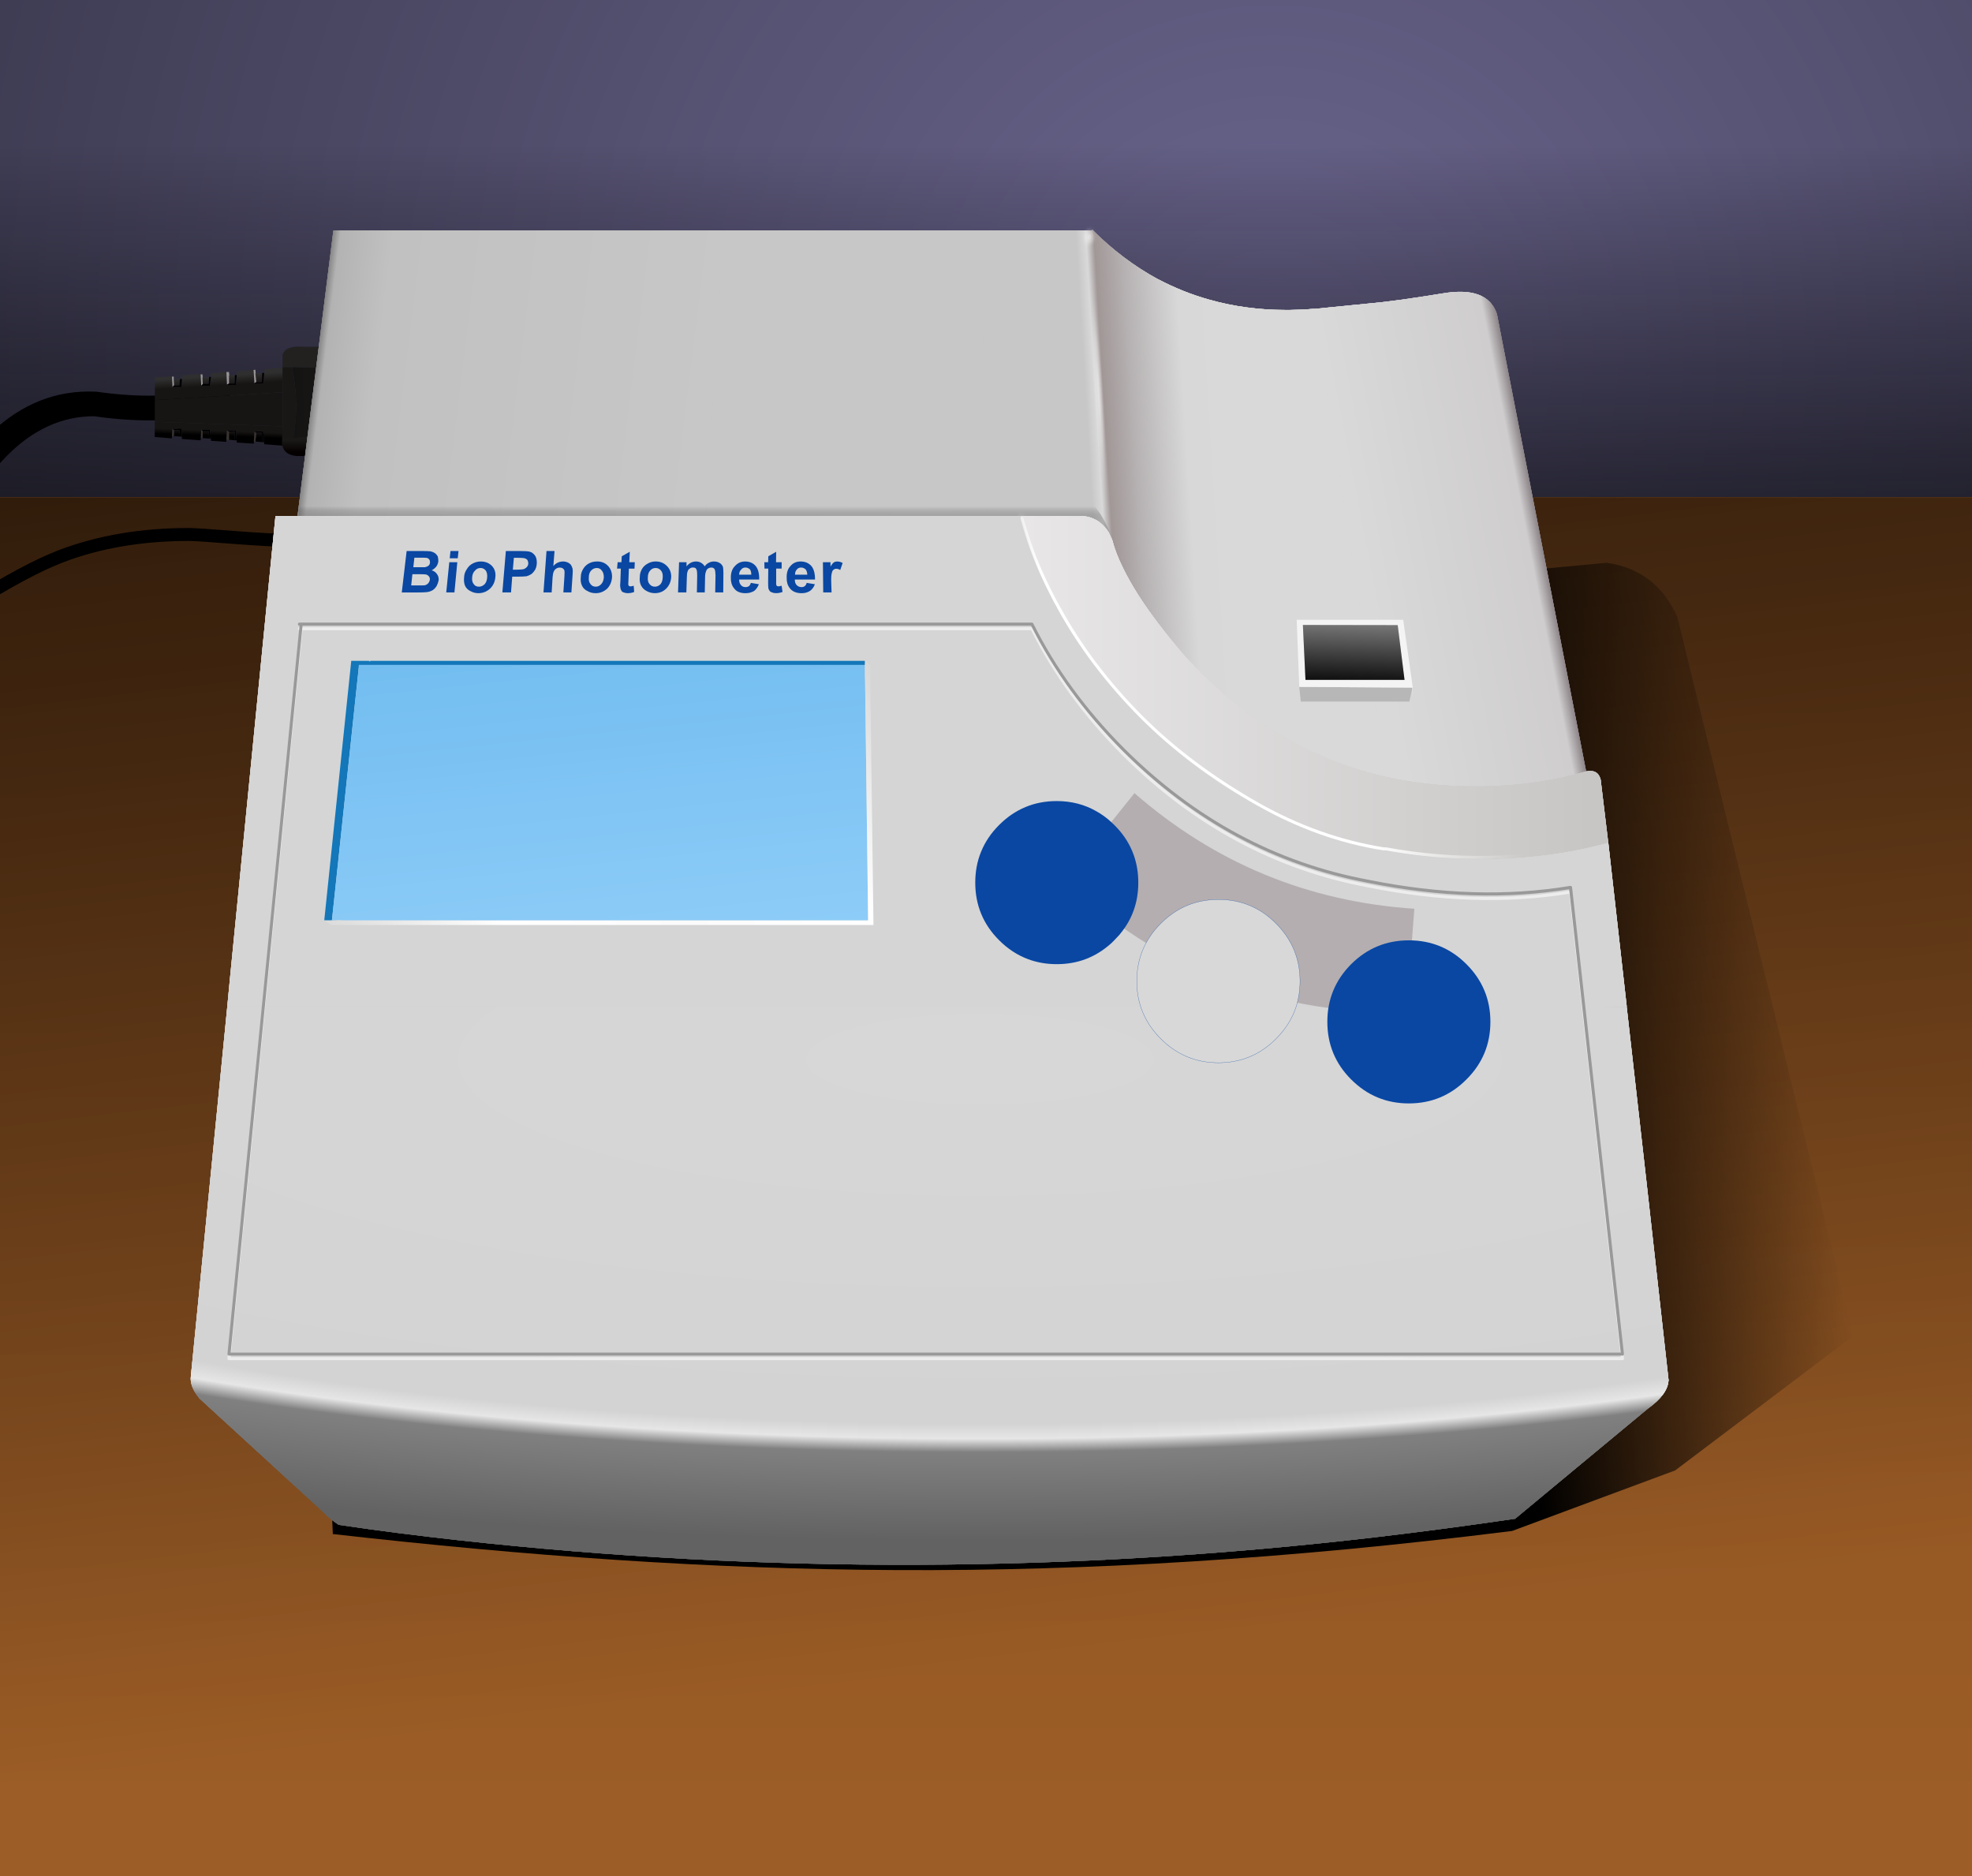 <?xml version="1.0" encoding="utf-8"?>
<!-- Generator: Adobe Illustrator 15.0.0, SVG Export Plug-In . SVG Version: 6.00 Build 0)  -->
<!DOCTYPE svg PUBLIC "-//W3C//DTD SVG 1.1//EN" "http://www.w3.org/Graphics/SVG/1.1/DTD/svg11.dtd">
<svg version="1.1" id="Layer_1" xmlns="http://www.w3.org/2000/svg" xmlns:xlink="http://www.w3.org/1999/xlink" x="0px" y="0px"
	 width="898.45px" height="854.75px" viewBox="0 0 898.45 854.75" enable-background="new 0 0 898.45 854.75" xml:space="preserve">
<rect x="0" y="0" width="898.45" height="854.75" fill="#333333" stroke="none"/>
<g id="Layer_2">
	<g>
		<g>
			
				<radialGradient id="SVGID_1_" cx="17.954" cy="1225.679" r="433.101" gradientTransform="matrix(1.382 0 0 -1.382 555.098 1856.386)" gradientUnits="userSpaceOnUse">
				<stop  offset="0" style="stop-color:#6A658E"/>
				<stop  offset="1" style="stop-color:#3F3D54"/>
			</radialGradient>
			<rect x="-18.63" y="-91.74" fill="url(#SVGID_1_)" width="944.269" height="552.03"/>
		</g>
		<g>
			
				<linearGradient id="SVGID_2_" gradientUnits="userSpaceOnUse" x1="-73.522" y1="1123.654" x2="-73.471" y2="1295.753" gradientTransform="matrix(1.382 0 0 -1.382 555.098 1856.386)">
				<stop  offset="0" style="stop-color:#121218"/>
				<stop  offset="1" style="stop-color:#000000;stop-opacity:0"/>
			</linearGradient>
			<rect x="-18.63" y="-91.74" fill="url(#SVGID_2_)" width="944.269" height="552.03"/>
		</g>
		<g>
			
				<linearGradient id="SVGID_3_" gradientUnits="userSpaceOnUse" x1="-73.504" y1="1117.047" x2="-73.504" y2="747.163" gradientTransform="matrix(1.382 0 0 -1.382 555.098 1856.386)">
				<stop  offset="0" style="stop-color:#874E1F"/>
				<stop  offset="1" style="stop-color:#9C5D26"/>
			</linearGradient>
			<path fill="url(#SVGID_3_)" d="M652.981,226.47c9.119,0,18.27,0,27.439,0c0.83,0,1.66,0,2.49,0c2.529,0,5.039,0,7.529,0
				c0.83,0,1.658,0,2.488,0c11.66,0,23.32,0,34.973,0c0.83,0,1.656,0,2.486,0c37.461,0,74.92,0,112.381,0c0.83,0,1.66,0,2.49,0
				c7.51,0,15.021,0,22.529,0c0.83,0,1.66,0,2.49,0c4.15,0,8.291,0,12.439,0c0.881,0,1.73,0,2.561,0c13.461,0,26.91,0,40.359,0
				v642.51c-17.6,0-35.229,0-52.869,0c-0.83,0-1.66,0-2.49,0c-5.85-0.062-11.68-0.062-17.49,0c-0.83,0-1.66,0-2.49,0
				c-99.107,0-198.199,0-297.27,0c-0.83,0-1.66,0-2.49,0c-17.51,0-35,0-52.459,0c-0.83,0-1.66,0-2.49,0c-6.68,0-13.34,0-19.979,0
				c-0.83,0-1.682,0-2.563,0c-1.66,0-3.316,0-4.979,0c-0.83,0-1.66,0-2.49,0c-2.49,0-4.98,0-7.461,0c-0.83,0-1.66,0-2.49,0
				c-44.138,0-88.278,0-132.428,0c-0.83,0-1.66,0-2.49,0c-2.49,0-4.98,0-7.46,0c-0.88,0-1.73,0-2.56,0c-14.98,0-29.95,0-44.93,0
				c-0.83,0-1.66,0-2.49,0c-93.95,0-187.93,0-281.92,0V226.47c29.86,0,59.72,0,89.57,0c0.83,0,1.66,0,2.49,0
				c168.23,0,336.41,0,504.548,0c8.34,0,16.68,0,25.021,0c9.17,0,18.318,0,27.439,0c0.83,0,1.66,0,2.49,0c5.85,0,11.68,0,17.49,0
				C651.29,226.47,652.151,226.47,652.981,226.47z"/>
		</g>
		<g>
			
				<linearGradient id="SVGID_4_" gradientUnits="userSpaceOnUse" x1="-134.839" y1="1449.314" x2="-57.372" y2="795.471" gradientTransform="matrix(1.382 0 0 -1.382 555.098 1856.386)">
				<stop  offset="0" style="stop-color:#010101"/>
				<stop  offset="1" style="stop-color:#000000;stop-opacity:0"/>
			</linearGradient>
			<rect x="-18.63" y="226.55" fill="url(#SVGID_4_)" width="942.259" height="667.32"/>
		</g>
	</g>
</g>
<g id="Layer_3">
	<g>
		
			<linearGradient id="SVGID_5_" gradientUnits="userSpaceOnUse" x1="109.276" y1="1019.619" x2="219.648" y2="1019.619" gradientTransform="matrix(1.378 -0.109 -0.198 -1.371 719.579 1866.267)">
			<stop  offset="0" style="stop-color:#000000"/>
			<stop  offset="1" style="stop-color:#000000;stop-opacity:0"/>
		</linearGradient>
		<path fill="url(#SVGID_5_)" d="M642.059,264.74l90.061-8.36c15.07,2.21,25.76,10.44,32.07,24.67l80.24,327.48l-81.211,61.31
			l-74.279,27.58c-205.561,25.83-361.73,21.25-537.43,1.391l0.13,0.181l-18.81-445.52l498.44,18.73L642.059,264.74z"/>
		<path fill="none" stroke="#000000" stroke-width="5.9" stroke-linecap="round" stroke-linejoin="round" stroke-miterlimit="3" d="
			M132.18,246.17c-5.21,0-13.62-0.44-25.23-1.31c-11.61-0.92-18.55-1.38-20.8-1.38c-21.61,0-41.1,3.32-58.47,9.95
			c-10.46,4.01-24.1,11.31-40.92,21.91c-7.1,4.42-13.57,8.27-19.42,11.54"/>
	</g>
</g>
<g id="Layer_4">
	<g>
		<g>
			<path d="M97.28,177.09c1.7-0.37,3.34-0.16,4.91,0.62c1.57,0.78,2.58,1.91,3.04,3.39c0.46,1.47,0.25,2.88-0.62,4.22
				c-0.92,1.38-2.26,2.28-4.01,2.7c-17.88,4.05-37.14,4.58-57.78,1.59c-29.17,0.05-52.92,24.08-71.26,72.09
				c-0.55,1.48-1.64,2.56-3.25,3.25c-1.61,0.69-3.29,0.81-5.05,0.35c-1.71-0.51-2.97-1.45-3.8-2.83c-0.78-1.38-0.9-2.81-0.35-4.28
				c20.92-54.83,49.07-81.42,84.46-79.76c0.28,0,0.58,0.02,0.9,0.07C63.32,181.23,80.92,180.77,97.28,177.09z"/>
		</g>
		<g>
			<path fill="none" d="M98.94,182.55c-17.19,3.87-35.71,4.35-55.57,1.45c-24.88-0.69-46.03,14.12-63.45,44.44"/>
		</g>
	</g>
	<g>
		
			<linearGradient id="SVGID_6_" gradientUnits="userSpaceOnUse" x1="-248.576" y1="354.815" x2="-220.474" y2="354.815" gradientTransform="matrix(0.118 1.377 1.38 -0.088 -360.887 544.85)">
			<stop  offset="0" style="stop-color:#2F2F2F"/>
			<stop  offset="0.11" style="stop-color:#171513"/>
			<stop  offset="0.322" style="stop-color:#171513"/>
		</linearGradient>
		<path fill="url(#SVGID_6_)" d="M78.34,171.56l0.28,4.77h4.01l0.28-3.66c0-0.32,0-0.6,0-0.83c0.09-0.09,0.14-0.18,0.14-0.28
			c0-0.05,0-0.11,0-0.21V171l8.36-0.62v0.14l0.28,5.18h3.94l0.48-4.01c0-0.32,0-0.6,0-0.83c0-0.09,0-0.18,0-0.28v-0.55l7.05-0.55
			l0.28,5.74v0.14h4.01l0.42-4.49c0-0.32,0-0.6,0-0.83c0-0.09,0-0.18,0-0.28c0-0.18,0.05-0.35,0.14-0.48v-0.14l7.53-0.62l0.42,6.08
			v0.14h3.94l0.48-4.84c0-0.32,0-0.62,0-0.9c0-0.05,0-0.12,0-0.21c0-0.18,0.05-0.3,0.14-0.35v-0.28l8.23-0.62v11.13l-58.2,3.59
			v-8.71v-1.59l6.98-0.48l0.83-0.14v0.22H78.34z M82.01,172.66l-0.28,2.97h-2.42l-0.14-2.7L82.01,172.66z M92.37,171.97l2.97-0.28
			l-0.28,3.18h-2.7l-0.14-2.9H92.37z M104.33,174.74v-3.66h0.14l2.56-0.21l-0.14,3.87H104.33z M116.49,170.11l2.97-0.21l-0.14,4.22
			h-2.56l-0.41-4.01H116.49z"/>
		<path fill="#989494" d="M116.77,174.12h-0.14l-0.69,0.48l-0.42-6.08l0.83-0.07l0.14,1.66h-0.14L116.77,174.12z M104.47,171.07
			h-0.14v3.66l-0.9,0.48l-0.28-5.74h1.17L104.47,171.07z M92.37,174.88v0.14l-0.69,0.69l-0.28-5.18h0.83l0.14,1.45h-0.14
			L92.37,174.88z M79.31,175.64h-0.14l-0.55,0.69l-0.28-4.77h0.83v1.38L79.31,175.64z"/>
		<path d="M115.94,174.6l0.69-0.48h0.14h2.56l0.14-4.22h0.9l-0.48,4.84h-3.94v-0.14H115.94z M107.03,170.87h0.83l-0.42,4.49h-4.01
			v-0.14l0.9-0.48h2.56L107.03,170.87z M95.34,171.7h0.76l-0.48,4.01h-3.94l0.69-0.69v-0.14h2.7L95.34,171.7z M82.01,172.66h0.9
			l-0.28,3.66h-4.01l0.55-0.69h0.14h2.42L82.01,172.66z M82.9,199l-0.9-0.14l-0.28-2.9H79.3h-0.14l-0.55-0.62l4.01-0.14L82.9,199z
			 M96.1,199.83h-0.76l-0.28-3.32h-2.7l-0.69-0.83h3.94L96.1,199.83z M107.85,200.59h-0.83l-0.14-4.08l-2.56,0.14l-0.9-0.48v-0.14
			h4.01L107.85,200.59z M119.47,201.42l-0.14-4.29h-2.7l-0.69-0.48v-0.14h3.94l0.48,4.91H119.47L119.47,201.42z"/>
		<polygon fill="#171513" points="128.73,178.68 128.73,194.23 70.53,192.16 70.53,186.07 70.53,182.27 		"/>
		
			<linearGradient id="SVGID_7_" gradientUnits="userSpaceOnUse" x1="-182.395" y1="302.249" x2="-176.088" y2="302.249" gradientTransform="matrix(-0.066 1.381 1.381 0.051 -329.742 428.974)">
			<stop  offset="0.427" style="stop-color:#171513"/>
			<stop  offset="0.694" style="stop-color:#000000"/>
			<stop  offset="1" style="stop-color:#000000"/>
		</linearGradient>
		<path fill="url(#SVGID_7_)" d="M128.73,194.23l-0.14,5.25V203l-8.23-0.62v-0.14c0-0.23,0-0.51,0-0.83l-0.48-4.91h-3.94v0.14
			l-0.28,4.42v1.04l-7.81-0.48v-1.04l-0.42-4.56h-4.01v0.14l-0.28,4.15v0.97l-7.05-0.48v-0.97l-0.48-4.15h-3.94l-0.14,3.8
			l-0.14,1.11l-8.5-0.62V199l-0.28-3.8l-4.01,0.14l-0.28,3.25v1.11l-7.81-0.62v-0.97v-5.94L128.73,194.23z M95.34,199.83l-3.11-0.28
			l0.14-3.04h2.7L95.34,199.83z M82.01,198.86l-2.83-0.14l0.14-2.76h2.42L82.01,198.86z M104.33,196.65l2.56-0.14l0.14,4.08
			l-2.7-0.28V196.65z M119.47,201.42l-3.11-0.28l0.41-3.87l-0.14-0.14h2.7L119.47,201.42z"/>
		<path fill="#38322E" d="M79.17,198.72l-0.83-0.14l0.28-3.25l0.55,0.62h0.14L79.17,198.72z M92.23,199.55l-0.69-0.07l0.14-3.8
			l0.69,0.83L92.23,199.55z M103.43,196.16l0.9,0.48v3.66h-1.17L103.43,196.16z M116.36,201.14l-0.69-0.07l0.28-4.42l0.69,0.48
			l0.14,0.14L116.36,201.14z"/>
		<path fill="#181715" d="M133.08,167.2c1.24,6.4,1.87,12.69,1.87,18.87c-0.09,4.56-0.53,9.03-1.31,13.41h-5.05l0.14-5.25v-15.55
			v-11.13v-0.35H133.08L133.08,167.2z"/>
		<path fill="#222120" d="M128.73,167.2v-5.46c0.46-2.21,2.49-3.48,6.08-3.8l41.4,0.14v10.37l-26.54-0.76l-16.59-0.48L128.73,167.2
			L128.73,167.2z"/>
		
			<linearGradient id="SVGID_8_" gradientUnits="userSpaceOnUse" x1="613.576" y1="430.021" x2="654.257" y2="430.021" gradientTransform="matrix(-1.382 0.032 0.032 1.382 1017.082 -431.466)">
			<stop  offset="0" style="stop-color:#222222"/>
			<stop  offset="1" style="stop-color:#121110"/>
		</linearGradient>
		<path fill="url(#SVGID_8_)" d="M176.21,168.45v29.79l-42.58,1.24c0.78-4.38,1.22-8.85,1.31-13.41c0-6.17-0.62-12.46-1.87-18.87
			l16.59,0.48L176.21,168.45z"/>
		
			<linearGradient id="SVGID_9_" gradientUnits="userSpaceOnUse" x1="545.099" y1="1293.605" x2="548.924" y2="1293.605" gradientTransform="matrix(3.613920e-004 -1.382 -1.382 0.001 1940.359 958.034)">
			<stop  offset="0" style="stop-color:#040000"/>
			<stop  offset="1" style="stop-color:#191816"/>
		</linearGradient>
		<path fill="url(#SVGID_9_)" d="M128.59,199.48h5.05l42.58-1.24v9.47h-41.26c-3.5-0.32-5.62-1.89-6.36-4.7v-3.53H128.59z"/>
	</g>
	<g>
		
			<linearGradient id="SVGID_10_" gradientUnits="userSpaceOnUse" x1="35.157" y1="1156.651" x2="107.711" y2="1170.825" gradientTransform="matrix(1.382 0 0 -1.382 555.098 1856.386)">
			<stop  offset="0" style="stop-color:#D9D9D9"/>
			<stop  offset="0.098" style="stop-color:#D9D9D9"/>
			<stop  offset="0.169" style="stop-color:#D9D9D9"/>
			<stop  offset="0.91" style="stop-color:#CFCDCE"/>
			<stop  offset="1" style="stop-color:#675C61"/>
		</linearGradient>
		<path fill="url(#SVGID_10_)" d="M631.62,353.96l-32.969-213.22l25.09-2.49c7.699-0.65,18.82-2.17,33.379-4.56
			c13.68-2.35,21.98,0.76,24.881,9.33l3.521,18.11l19.148,98.15l17.969,92.13c-15.479,4.56-32.316,6.84-50.52,6.84
			C658.02,358.24,644.52,356.81,631.62,353.96z"/>
		
			<linearGradient id="SVGID_11_" gradientUnits="userSpaceOnUse" x1="35.157" y1="1156.651" x2="107.711" y2="1170.825" gradientTransform="matrix(1.382 0 0 -1.382 555.098 1856.386)">
			<stop  offset="0" style="stop-color:#D9D9D9"/>
			<stop  offset="0.098" style="stop-color:#D9D9D9"/>
			<stop  offset="0.169" style="stop-color:#D9D9D9"/>
			<stop  offset="0.91" style="stop-color:#CFCDCE"/>
			<stop  offset="1" style="stop-color:#675C61"/>
		</linearGradient>
		<path fill="url(#SVGID_11_)" d="M631.62,353.96l-32.969-213.22l25.09-2.49c7.699-0.65,18.82-2.17,33.379-4.56
			c13.68-2.35,21.98,0.76,24.881,9.33l3.521,18.11l19.148,98.15l17.969,92.13c-15.479,4.56-32.316,6.84-50.52,6.84
			C658.02,358.24,644.52,356.81,631.62,353.96z"/>
		
			<linearGradient id="SVGID_12_" gradientUnits="userSpaceOnUse" x1="35.157" y1="1156.651" x2="107.711" y2="1170.825" gradientTransform="matrix(1.382 0 0 -1.382 555.098 1856.386)">
			<stop  offset="0" style="stop-color:#D9D9D9"/>
			<stop  offset="0.098" style="stop-color:#D9D9D9"/>
			<stop  offset="0.169" style="stop-color:#D9D9D9"/>
			<stop  offset="0.91" style="stop-color:#CFCDCE"/>
			<stop  offset="1" style="stop-color:#675C61"/>
		</linearGradient>
		<path fill="url(#SVGID_12_)" d="M631.62,353.96l-32.969-213.22l25.09-2.49c7.699-0.65,18.82-2.17,33.379-4.56
			c13.68-2.35,21.98,0.76,24.881,9.33l3.521,18.11l19.148,98.15l17.969,92.13c-15.479,4.56-32.316,6.84-50.52,6.84
			C658.02,358.24,644.52,356.81,631.62,353.96z"/>
		
			<linearGradient id="SVGID_13_" gradientUnits="userSpaceOnUse" x1="35.157" y1="1156.651" x2="107.711" y2="1170.825" gradientTransform="matrix(1.382 0 0 -1.382 555.098 1856.386)">
			<stop  offset="0" style="stop-color:#D9D9D9"/>
			<stop  offset="0.098" style="stop-color:#D9D9D9"/>
			<stop  offset="0.169" style="stop-color:#D9D9D9"/>
			<stop  offset="0.91" style="stop-color:#CFCDCE"/>
			<stop  offset="1" style="stop-color:#675C61"/>
		</linearGradient>
		<path fill="url(#SVGID_13_)" d="M631.62,353.96l-32.969-213.22l25.09-2.49c7.699-0.65,18.82-2.17,33.379-4.56
			c13.68-2.35,21.98,0.76,24.881,9.33l3.521,18.11l19.148,98.15l17.969,92.13c-15.479,4.56-32.316,6.84-50.52,6.84
			C658.02,358.24,644.52,356.81,631.62,353.96z"/>
		
			<linearGradient id="SVGID_14_" gradientUnits="userSpaceOnUse" x1="-87.769" y1="1172.291" x2="6.68" y2="1178.041" gradientTransform="matrix(1.382 0 0 -1.382 555.098 1856.386)">
			<stop  offset="0" style="stop-color:#C7C7C7"/>
			<stop  offset="0.49" style="stop-color:#C7C7C7"/>
			<stop  offset="0.525" style="stop-color:#D9D9D9"/>
			<stop  offset="0.553" style="stop-color:#A19797"/>
			<stop  offset="0.663" style="stop-color:#B8B4B5"/>
			<stop  offset="0.831" style="stop-color:#D8D8D8"/>
			<stop  offset="1" style="stop-color:#D9D9D9"/>
		</linearGradient>
		<path fill="url(#SVGID_14_)" d="M449.84,235.08l-3.11-130.01h50.59l0.41-0.35c9.17,9.17,19.146,16.68,29.93,22.53l0.35,0.14
			c7.279,3.82,14.84,6.84,22.67,9.05c11.15,3.18,22.85,4.77,35.109,4.77c0.32,0,0.621,0,0.9,0c0.277,0,0.58,0,0.898,0
			c3.82-0.05,7.51-0.23,11.063-0.55v0.07l32.969,213.22c-24.469-5.48-46.82-16.13-67.039-31.932
			c-6.131-4.788-12.051-10.038-17.76-15.76c-1.66-1.66-3.25-3.32-4.771-4.98c-0.92-0.97-1.818-1.94-2.699-2.9
			c-12.721-14.84-21.859-27.88-27.439-39.12c-2.4-4.75-4.121-9.19-5.18-13.34c-0.281-0.6-0.531-1.2-0.762-1.8
			c-0.049-0.18-0.119-0.37-0.209-0.55c-0.23-0.41-0.439-0.78-0.621-1.11c-1.52-2.35-3.318-4.15-5.389-5.39
			c-1.891-1.11-3.99-1.77-6.291-2H449.84V235.08L449.84,235.08z"/>
		
			<linearGradient id="SVGID_15_" gradientUnits="userSpaceOnUse" x1="-87.769" y1="1172.291" x2="6.68" y2="1178.041" gradientTransform="matrix(1.382 0 0 -1.382 555.098 1856.386)">
			<stop  offset="0" style="stop-color:#C7C7C7"/>
			<stop  offset="0.49" style="stop-color:#C7C7C7"/>
			<stop  offset="0.525" style="stop-color:#D9D9D9"/>
			<stop  offset="0.553" style="stop-color:#A19797"/>
			<stop  offset="0.663" style="stop-color:#B8B4B5"/>
			<stop  offset="0.831" style="stop-color:#D8D8D8"/>
			<stop  offset="1" style="stop-color:#D9D9D9"/>
		</linearGradient>
		<path fill="url(#SVGID_15_)" d="M449.84,235.08l-3.11-130.01h50.59l0.41-0.35c9.17,9.17,19.146,16.68,29.93,22.53l0.35,0.14
			c7.279,3.82,14.84,6.84,22.67,9.05c11.15,3.18,22.85,4.77,35.109,4.77c0.32,0,0.621,0,0.9,0c0.277,0,0.58,0,0.898,0
			c3.82-0.05,7.51-0.23,11.063-0.55v0.07l32.969,213.22c-24.469-5.48-46.82-16.13-67.039-31.932
			c-6.131-4.788-12.051-10.038-17.76-15.76c-1.66-1.66-3.25-3.32-4.771-4.98c-0.92-0.97-1.818-1.94-2.699-2.9
			c-12.721-14.84-21.859-27.88-27.439-39.12c-2.4-4.75-4.121-9.19-5.18-13.34c-0.281-0.6-0.531-1.2-0.762-1.8
			c-0.049-0.18-0.119-0.37-0.209-0.55c-0.23-0.41-0.439-0.78-0.621-1.11c-1.52-2.35-3.318-4.15-5.389-5.39
			c-1.891-1.11-3.99-1.77-6.291-2H449.84V235.08L449.84,235.08z"/>
		
			<linearGradient id="SVGID_16_" gradientUnits="userSpaceOnUse" x1="-87.769" y1="1172.291" x2="6.68" y2="1178.041" gradientTransform="matrix(1.382 0 0 -1.382 555.098 1856.386)">
			<stop  offset="0" style="stop-color:#C7C7C7"/>
			<stop  offset="0.49" style="stop-color:#C7C7C7"/>
			<stop  offset="0.525" style="stop-color:#D9D9D9"/>
			<stop  offset="0.553" style="stop-color:#A19797"/>
			<stop  offset="0.663" style="stop-color:#B8B4B5"/>
			<stop  offset="0.831" style="stop-color:#D8D8D8"/>
			<stop  offset="1" style="stop-color:#D9D9D9"/>
		</linearGradient>
		<path fill="url(#SVGID_16_)" d="M449.84,235.08l-3.11-130.01h50.59l0.41-0.35c9.17,9.17,19.146,16.68,29.93,22.53l0.35,0.14
			c7.279,3.82,14.84,6.84,22.67,9.05c11.15,3.18,22.85,4.77,35.109,4.77c0.32,0,0.621,0,0.9,0c0.277,0,0.58,0,0.898,0
			c3.82-0.05,7.51-0.23,11.063-0.55v0.07l32.969,213.22c-24.469-5.48-46.82-16.13-67.039-31.932
			c-6.131-4.788-12.051-10.038-17.76-15.76c-1.66-1.66-3.25-3.32-4.771-4.98c-0.92-0.97-1.818-1.94-2.699-2.9
			c-12.721-14.84-21.859-27.88-27.439-39.12c-2.4-4.75-4.121-9.19-5.18-13.34c-0.281-0.6-0.531-1.2-0.762-1.8
			c-0.049-0.18-0.119-0.37-0.209-0.55c-0.23-0.41-0.439-0.78-0.621-1.11c-1.52-2.35-3.318-4.15-5.389-5.39
			c-1.891-1.11-3.99-1.77-6.291-2H449.84V235.08L449.84,235.08z"/>
		
			<linearGradient id="SVGID_17_" gradientUnits="userSpaceOnUse" x1="-87.769" y1="1172.291" x2="6.68" y2="1178.041" gradientTransform="matrix(1.382 0 0 -1.382 555.098 1856.386)">
			<stop  offset="0" style="stop-color:#C7C7C7"/>
			<stop  offset="0.49" style="stop-color:#C7C7C7"/>
			<stop  offset="0.525" style="stop-color:#D9D9D9"/>
			<stop  offset="0.553" style="stop-color:#A19797"/>
			<stop  offset="0.663" style="stop-color:#B8B4B5"/>
			<stop  offset="0.831" style="stop-color:#D8D8D8"/>
			<stop  offset="1" style="stop-color:#D9D9D9"/>
		</linearGradient>
		<path fill="url(#SVGID_17_)" d="M449.84,235.08l-3.11-130.01h50.59l0.41-0.35c9.17,9.17,19.146,16.68,29.93,22.53l0.35,0.14
			c7.279,3.82,14.84,6.84,22.67,9.05c11.15,3.18,22.85,4.77,35.109,4.77c0.32,0,0.621,0,0.9,0c0.277,0,0.58,0,0.898,0
			c3.82-0.05,7.51-0.23,11.063-0.55v0.07l32.969,213.22c-24.469-5.48-46.82-16.13-67.039-31.932
			c-6.131-4.788-12.051-10.038-17.76-15.76c-1.66-1.66-3.25-3.32-4.771-4.98c-0.92-0.97-1.818-1.94-2.699-2.9
			c-12.721-14.84-21.859-27.88-27.439-39.12c-2.4-4.75-4.121-9.19-5.18-13.34c-0.281-0.6-0.531-1.2-0.762-1.8
			c-0.049-0.18-0.119-0.37-0.209-0.55c-0.23-0.41-0.439-0.78-0.621-1.11c-1.52-2.35-3.318-4.15-5.389-5.39
			c-1.891-1.11-3.99-1.77-6.291-2H449.84V235.08L449.84,235.08z"/>
		
			<linearGradient id="SVGID_18_" gradientUnits="userSpaceOnUse" x1="-298.887" y1="1228.09" x2="-165.815" y2="1211.648" gradientTransform="matrix(1.382 0 0 -1.382 555.098 1856.386)">
			<stop  offset="0" style="stop-color:#5E5E5E"/>
			<stop  offset="0.035" style="stop-color:#B3B3B3"/>
			<stop  offset="0.165" style="stop-color:#C1C1C1"/>
			<stop  offset="1" style="stop-color:#C7C7C7"/>
		</linearGradient>
		<polygon fill="url(#SVGID_18_)" points="329.72,105.07 321.56,235.14 138.06,235.21 135.57,234.94 151.88,105.07 327.51,105.07 		
			"/>
		
			<linearGradient id="SVGID_19_" gradientUnits="userSpaceOnUse" x1="-298.887" y1="1228.09" x2="-165.815" y2="1211.648" gradientTransform="matrix(1.382 0 0 -1.382 555.098 1856.386)">
			<stop  offset="0" style="stop-color:#5E5E5E"/>
			<stop  offset="0.035" style="stop-color:#B3B3B3"/>
			<stop  offset="0.165" style="stop-color:#C1C1C1"/>
			<stop  offset="1" style="stop-color:#C7C7C7"/>
		</linearGradient>
		<polygon fill="url(#SVGID_19_)" points="329.72,105.07 321.56,235.14 138.06,235.21 135.57,234.94 151.88,105.07 327.51,105.07 		
			"/>
		
			<linearGradient id="SVGID_20_" gradientUnits="userSpaceOnUse" x1="-298.887" y1="1228.09" x2="-165.815" y2="1211.648" gradientTransform="matrix(1.382 0 0 -1.382 555.098 1856.386)">
			<stop  offset="0" style="stop-color:#5E5E5E"/>
			<stop  offset="0.035" style="stop-color:#B3B3B3"/>
			<stop  offset="0.165" style="stop-color:#C1C1C1"/>
			<stop  offset="1" style="stop-color:#C7C7C7"/>
		</linearGradient>
		<polygon fill="url(#SVGID_20_)" points="329.72,105.07 321.56,235.14 138.06,235.21 135.57,234.94 151.88,105.07 327.51,105.07 		
			"/>
		
			<linearGradient id="SVGID_21_" gradientUnits="userSpaceOnUse" x1="-298.887" y1="1228.09" x2="-165.815" y2="1211.648" gradientTransform="matrix(1.382 0 0 -1.382 555.098 1856.386)">
			<stop  offset="0" style="stop-color:#5E5E5E"/>
			<stop  offset="0.035" style="stop-color:#B3B3B3"/>
			<stop  offset="0.165" style="stop-color:#C1C1C1"/>
			<stop  offset="1" style="stop-color:#C7C7C7"/>
		</linearGradient>
		<polygon fill="url(#SVGID_21_)" points="329.72,105.07 321.56,235.14 138.06,235.21 135.57,234.94 151.88,105.07 327.51,105.07 		
			"/>
		
			<linearGradient id="SVGID_22_" gradientUnits="userSpaceOnUse" x1="-79.287" y1="1221.999" x2="-13.438" y2="1225.376" gradientTransform="matrix(1.382 0 0 -1.382 555.098 1856.386)">
			<stop  offset="0" style="stop-color:#C7C7C7"/>
			<stop  offset="0.49" style="stop-color:#C7C7C7"/>
			<stop  offset="0.525" style="stop-color:#D9D9D9"/>
			<stop  offset="0.553" style="stop-color:#A19797"/>
			<stop  offset="0.663" style="stop-color:#B8B4B5"/>
			<stop  offset="0.831" style="stop-color:#D8D8D8"/>
			<stop  offset="1" style="stop-color:#D9D9D9"/>
		</linearGradient>
		<polygon fill="url(#SVGID_22_)" points="321.56,235.14 329.72,105.07 446.73,105.07 449.84,235.08 327.51,235.14 		"/>
		
			<linearGradient id="SVGID_23_" gradientUnits="userSpaceOnUse" x1="-79.287" y1="1221.999" x2="-13.438" y2="1225.376" gradientTransform="matrix(1.382 0 0 -1.382 555.098 1856.386)">
			<stop  offset="0" style="stop-color:#C7C7C7"/>
			<stop  offset="0.49" style="stop-color:#C7C7C7"/>
			<stop  offset="0.525" style="stop-color:#D9D9D9"/>
			<stop  offset="0.553" style="stop-color:#A19797"/>
			<stop  offset="0.663" style="stop-color:#B8B4B5"/>
			<stop  offset="0.831" style="stop-color:#D8D8D8"/>
			<stop  offset="1" style="stop-color:#D9D9D9"/>
		</linearGradient>
		<polygon fill="url(#SVGID_23_)" points="321.56,235.14 329.72,105.07 446.73,105.07 449.84,235.08 327.51,235.14 		"/>
		
			<linearGradient id="SVGID_24_" gradientUnits="userSpaceOnUse" x1="-79.287" y1="1221.999" x2="-13.438" y2="1225.376" gradientTransform="matrix(1.382 0 0 -1.382 555.098 1856.386)">
			<stop  offset="0" style="stop-color:#C7C7C7"/>
			<stop  offset="0.49" style="stop-color:#C7C7C7"/>
			<stop  offset="0.525" style="stop-color:#D9D9D9"/>
			<stop  offset="0.553" style="stop-color:#A19797"/>
			<stop  offset="0.663" style="stop-color:#B8B4B5"/>
			<stop  offset="0.831" style="stop-color:#D8D8D8"/>
			<stop  offset="1" style="stop-color:#D9D9D9"/>
		</linearGradient>
		<polygon fill="url(#SVGID_24_)" points="321.56,235.14 329.72,105.07 446.73,105.07 449.84,235.08 327.51,235.14 		"/>
		
			<linearGradient id="SVGID_25_" gradientUnits="userSpaceOnUse" x1="-79.287" y1="1221.999" x2="-13.438" y2="1225.376" gradientTransform="matrix(1.382 0 0 -1.382 555.098 1856.386)">
			<stop  offset="0" style="stop-color:#C7C7C7"/>
			<stop  offset="0.49" style="stop-color:#C7C7C7"/>
			<stop  offset="0.525" style="stop-color:#D9D9D9"/>
			<stop  offset="0.553" style="stop-color:#A19797"/>
			<stop  offset="0.663" style="stop-color:#B8B4B5"/>
			<stop  offset="0.831" style="stop-color:#D8D8D8"/>
			<stop  offset="1" style="stop-color:#D9D9D9"/>
		</linearGradient>
		<polygon fill="url(#SVGID_25_)" points="321.56,235.14 329.72,105.07 446.73,105.07 449.84,235.08 327.51,235.14 		"/>
	</g>
	<g>
		<polygon fill="#B7B7B7" points="591.94,312.9 643.51,313.25 642.12,319.6 592.639,319.6 		"/>
		<path fill="#F4F4F4" d="M594.78,309.72h45.131l-3.111-24.95L593.6,284.7L594.78,309.72z M643.51,313.25l-51.561-0.35l-1.17-30.55
			h48.52l4.352,30.69v4.7L643.51,313.25z"/>
		
			<linearGradient id="SVGID_26_" gradientUnits="userSpaceOnUse" x1="44.908" y1="1137.58" x2="44.23" y2="1116.055" gradientTransform="matrix(1.382 0 0 -1.382 555.098 1856.386)">
			<stop  offset="0" style="stop-color:#777777"/>
			<stop  offset="1" style="stop-color:#000000"/>
		</linearGradient>
		<polygon fill="url(#SVGID_26_)" points="594.78,309.72 593.6,284.7 636.799,284.77 639.911,309.72 		"/>
	</g>
	<g>
		<g>
			
				<radialGradient id="SVGID_27_" cx="-39.465" cy="5979.154" r="121.164" gradientTransform="matrix(1.382 -0.008 -3.936190e-004 -0.068 555.335 1062.671)" gradientUnits="userSpaceOnUse">
				<stop  offset="0" style="stop-color:#FFFFFF;stop-opacity:0.498"/>
				<stop  offset="0.133" style="stop-color:#FFFFFF;stop-opacity:0.498"/>
				<stop  offset="0.318" style="stop-color:#FFFFFF;stop-opacity:0.329"/>
				<stop  offset="0.416" style="stop-color:#FFFFFF;stop-opacity:0.298"/>
				<stop  offset="0.569" style="stop-color:#FEFEFE;stop-opacity:0.149"/>
				<stop  offset="0.769" style="stop-color:#FCFCFC;stop-opacity:0.028"/>
				<stop  offset="1" style="stop-color:#F9F9F9;stop-opacity:0"/>
			</radialGradient>
			<path fill="url(#SVGID_27_)" d="M661.27,653.78c0,2.26-15.779,4.239-47.34,5.938c-32.301,1.7-71.17,2.67-116.6,2.9
				c-44.65,0.229-83.17-0.32-115.562-1.66c-31.56-1.38-47.34-3.2-47.34-5.46s15.78-4.26,47.34-6.01
				c32.3-1.8,70.778-2.812,115.421-3.04c45.43-0.23,84.34,0.37,116.738,1.8C645.491,649.68,661.27,651.52,661.27,653.78z"/>
		</g>
		<g>
			
				<radialGradient id="SVGID_28_" cx="-23.632" cy="961.559" r="1.878" gradientTransform="matrix(1.38 -0.083 -1.791 -29.97 2255.298 28994.795)" gradientUnits="userSpaceOnUse">
				<stop  offset="0" style="stop-color:#FFFFFF;stop-opacity:0.498"/>
				<stop  offset="0.133" style="stop-color:#FFFFFF;stop-opacity:0.498"/>
				<stop  offset="0.318" style="stop-color:#FFFFFF;stop-opacity:0.329"/>
				<stop  offset="0.416" style="stop-color:#FFFFFF;stop-opacity:0.298"/>
				<stop  offset="0.569" style="stop-color:#FEFEFE;stop-opacity:0.149"/>
				<stop  offset="0.769" style="stop-color:#FCFCFC;stop-opacity:0.028"/>
				<stop  offset="1" style="stop-color:#F9F9F9;stop-opacity:0"/>
			</radialGradient>
			<path fill="url(#SVGID_28_)" d="M496.84,123.59c0.689-0.05,1.609,5.34,2.77,16.17c1.109,10.87,2.121,23.94,3.041,39.19
				s1.469,28.31,1.658,39.19c0.092,10.18-0.209,15.3-0.898,15.34c-0.691,0.04-1.59-4.98-2.701-15.07
				c-1.15-10.87-2.189-23.94-3.109-39.19s-1.447-28.31-1.59-39.19C495.87,129.12,496.151,123.64,496.84,123.59z"/>
		</g>
		<g>
			
				<radialGradient id="SVGID_29_" cx="-54.825" cy="1181.231" r="2.828" gradientTransform="matrix(1.381 0.066 0.093 -1.949 462.096 2413.782)" gradientUnits="userSpaceOnUse">
				<stop  offset="0" style="stop-color:#FFFFFF;stop-opacity:0.498"/>
				<stop  offset="0.133" style="stop-color:#FFFFFF;stop-opacity:0.498"/>
				<stop  offset="0.318" style="stop-color:#FFFFFF;stop-opacity:0.329"/>
				<stop  offset="0.416" style="stop-color:#FFFFFF;stop-opacity:0.298"/>
				<stop  offset="0.569" style="stop-color:#FEFEFE;stop-opacity:0.149"/>
				<stop  offset="0.769" style="stop-color:#FCFCFC;stop-opacity:0.028"/>
				<stop  offset="1" style="stop-color:#F9F9F9;stop-opacity:0"/>
			</radialGradient>
			<path fill="url(#SVGID_29_)" d="M498.981,112.19c-0.781,0.92-1.701,1.36-2.762,1.31c-1.059-0.05-1.93-0.58-2.629-1.59
				c-0.689-1.15-0.99-2.46-0.9-3.94c0.09-1.47,0.529-2.74,1.311-3.8c0.779-1.01,1.699-1.5,2.76-1.45
				c1.063,0.05,1.939,0.62,2.629,1.73c0.691,1.15,0.99,2.46,0.9,3.94C500.2,109.86,499.77,111.13,498.981,112.19z"/>
		</g>
		<g>
			
				<radialGradient id="SVGID_30_" cx="-77.224" cy="1087.431" r="2.828" gradientTransform="matrix(1.381 0.066 0.093 -1.949 470.805 2362.13)" gradientUnits="userSpaceOnUse">
				<stop  offset="0" style="stop-color:#FFFFFF;stop-opacity:0.498"/>
				<stop  offset="0.133" style="stop-color:#FFFFFF;stop-opacity:0.498"/>
				<stop  offset="0.318" style="stop-color:#FFFFFF;stop-opacity:0.329"/>
				<stop  offset="0.416" style="stop-color:#FFFFFF;stop-opacity:0.298"/>
				<stop  offset="0.569" style="stop-color:#FEFEFE;stop-opacity:0.149"/>
				<stop  offset="0.769" style="stop-color:#FCFCFC;stop-opacity:0.028"/>
				<stop  offset="1" style="stop-color:#F9F9F9;stop-opacity:0"/>
			</radialGradient>
			<path fill="url(#SVGID_30_)" d="M468.02,241.85c-0.779,0.92-1.711,1.36-2.76,1.31c-1.051-0.05-1.93-0.58-2.631-1.59
				c-0.689-1.15-0.99-2.47-0.898-3.94c0.09-1.47,0.529-2.74,1.309-3.8c0.781-1.01,1.711-1.5,2.76-1.45
				c1.063,0.05,1.941,0.62,2.631,1.73c0.689,1.15,0.99,2.47,0.9,3.94C469.241,239.52,468.799,240.79,468.02,241.85z"/>
		</g>
	</g>
</g>
<g id="Layer_1_1_">
	<g>
		<g>
			<g>
				
					<linearGradient id="SVGID_31_" gradientUnits="userSpaceOnUse" x1="515.571" y1="1175.838" x2="527.072" y2="1175.838" gradientTransform="matrix(0.015 -1.382 -1.382 -4.755420e-004 1937.858 959.564)">
					<stop  offset="0.275" style="stop-color:#9E9E9E;stop-opacity:0.796"/>
					<stop  offset="0.58" style="stop-color:#878787;stop-opacity:0.502"/>
					<stop  offset="1" style="stop-color:#000000;stop-opacity:0"/>
				</linearGradient>
				<path fill="url(#SVGID_31_)" d="M137.37,223.64c0.14-0.46,0.3-0.88,0.48-1.24h351.109c8.16,4.65,14.01,12.21,17.561,22.67
					l-2.35,8.57H133.64L137.37,223.64z"/>
			</g>
			<g>
				
					<linearGradient id="SVGID_32_" gradientUnits="userSpaceOnUse" x1="-63.695" y1="1116.357" x2="128.505" y2="1116.357" gradientTransform="matrix(1.382 0 0 -1.382 555.098 1856.386)">
					<stop  offset="0" style="stop-color:#E8E6E7"/>
					<stop  offset="1" style="stop-color:#C6C5C3"/>
				</linearGradient>
				<path fill="url(#SVGID_32_)" d="M732.731,383.95c-18.061,5.02-37.691,7.53-58.891,7.53c-12.67,0-24.951-0.94-36.84-2.83h-0.07
					c-24.74-4.012-47.811-12.102-69.189-24.262c-16.91-9.68-32.762-21.89-47.551-36.63c-15.619-15.67-28.34-32.51-38.15-50.52
					c-6.08-11.1-10.83-21.98-14.24-32.62c-1.43-4.56-2.42-7.74-2.969-9.54c0.049-0.05,0.09-0.07,0.139-0.07
					c0,0.05,0.021,0.07,0.07,0.07h28.41c2.301,0.23,4.4,0.9,6.291,2c2.068,1.24,3.869,3.04,5.389,5.39l1.59,3.46
					c1.063,4.15,2.791,8.59,5.184,13.34c1.799,3.64,3.959,7.46,6.5,11.47c5.35,8.39,12.33,17.6,20.938,27.65
					c0.879,0.97,1.771,1.94,2.699,2.9c1.521,1.66,3.111,3.32,4.771,4.98c5.709,5.71,11.629,10.97,17.76,15.76
					c20.229,15.81,42.58,26.45,67.039,31.93c12.9,2.86,26.4,4.29,40.5,4.29c18.201,0,35.041-2.28,50.52-6.84
					c3.59-0.74,5.801,0.51,6.631,3.729L732.731,383.95z"/>
				
					<linearGradient id="SVGID_33_" gradientUnits="userSpaceOnUse" x1="-63.695" y1="1116.357" x2="128.505" y2="1116.357" gradientTransform="matrix(1.382 0 0 -1.382 555.098 1856.386)">
					<stop  offset="0" style="stop-color:#E8E6E7"/>
					<stop  offset="1" style="stop-color:#C6C5C3"/>
				</linearGradient>
				<path fill="url(#SVGID_33_)" d="M732.731,383.95c-18.061,5.02-37.691,7.53-58.891,7.53c-12.67,0-24.951-0.94-36.84-2.83h-0.07
					c-24.74-4.012-47.811-12.102-69.189-24.262c-16.91-9.68-32.762-21.89-47.551-36.63c-15.619-15.67-28.34-32.51-38.15-50.52
					c-6.08-11.1-10.83-21.98-14.24-32.62c-1.43-4.56-2.42-7.74-2.969-9.54c0.049-0.05,0.09-0.07,0.139-0.07
					c0,0.05,0.021,0.07,0.07,0.07h28.41c2.301,0.23,4.4,0.9,6.291,2c2.068,1.24,3.869,3.04,5.389,5.39l1.59,3.46
					c1.063,4.15,2.791,8.59,5.184,13.34c1.799,3.64,3.959,7.46,6.5,11.47c5.35,8.39,12.33,17.6,20.938,27.65
					c0.879,0.97,1.771,1.94,2.699,2.9c1.521,1.66,3.111,3.32,4.771,4.98c5.709,5.71,11.629,10.97,17.76,15.76
					c20.229,15.81,42.58,26.45,67.039,31.93c12.9,2.86,26.4,4.29,40.5,4.29c18.201,0,35.041-2.28,50.52-6.84
					c3.59-0.74,5.801,0.51,6.631,3.729L732.731,383.95z"/>
				
					<linearGradient id="SVGID_34_" gradientUnits="userSpaceOnUse" x1="-63.695" y1="1116.357" x2="128.505" y2="1116.357" gradientTransform="matrix(1.382 0 0 -1.382 555.098 1856.386)">
					<stop  offset="0" style="stop-color:#E8E6E7"/>
					<stop  offset="1" style="stop-color:#C6C5C3"/>
				</linearGradient>
				<path fill="url(#SVGID_34_)" d="M732.731,383.95c-18.061,5.02-37.691,7.53-58.891,7.53c-12.67,0-24.951-0.94-36.84-2.83h-0.07
					c-24.74-4.012-47.811-12.102-69.189-24.262c-16.91-9.68-32.762-21.89-47.551-36.63c-15.619-15.67-28.34-32.51-38.15-50.52
					c-6.08-11.1-10.83-21.98-14.24-32.62c-1.43-4.56-2.42-7.74-2.969-9.54c0.049-0.05,0.09-0.07,0.139-0.07
					c0,0.05,0.021,0.07,0.07,0.07h28.41c2.301,0.23,4.4,0.9,6.291,2c2.068,1.24,3.869,3.04,5.389,5.39l1.59,3.46
					c1.063,4.15,2.791,8.59,5.184,13.34c1.799,3.64,3.959,7.46,6.5,11.47c5.35,8.39,12.33,17.6,20.938,27.65
					c0.879,0.97,1.771,1.94,2.699,2.9c1.521,1.66,3.111,3.32,4.771,4.98c5.709,5.71,11.629,10.97,17.76,15.76
					c20.229,15.81,42.58,26.45,67.039,31.93c12.9,2.86,26.4,4.29,40.5,4.29c18.201,0,35.041-2.28,50.52-6.84
					c3.59-0.74,5.801,0.51,6.631,3.729L732.731,383.95z"/>
				
					<linearGradient id="SVGID_35_" gradientUnits="userSpaceOnUse" x1="-63.695" y1="1116.357" x2="128.505" y2="1116.357" gradientTransform="matrix(1.382 0 0 -1.382 555.098 1856.386)">
					<stop  offset="0" style="stop-color:#E8E6E7"/>
					<stop  offset="1" style="stop-color:#C6C5C3"/>
				</linearGradient>
				<path fill="url(#SVGID_35_)" d="M732.731,383.95c-18.061,5.02-37.691,7.53-58.891,7.53c-12.67,0-24.951-0.94-36.84-2.83h-0.07
					c-24.74-4.012-47.811-12.102-69.189-24.262c-16.91-9.68-32.762-21.89-47.551-36.63c-15.619-15.67-28.34-32.51-38.15-50.52
					c-6.08-11.1-10.83-21.98-14.24-32.62c-1.43-4.56-2.42-7.74-2.969-9.54c0.049-0.05,0.09-0.07,0.139-0.07
					c0,0.05,0.021,0.07,0.07,0.07h28.41c2.301,0.23,4.4,0.9,6.291,2c2.068,1.24,3.869,3.04,5.389,5.39l1.59,3.46
					c1.063,4.15,2.791,8.59,5.184,13.34c1.799,3.64,3.959,7.46,6.5,11.47c5.35,8.39,12.33,17.6,20.938,27.65
					c0.879,0.97,1.771,1.94,2.699,2.9c1.521,1.66,3.111,3.32,4.771,4.98c5.709,5.71,11.629,10.97,17.76,15.76
					c20.229,15.81,42.58,26.45,67.039,31.93c12.9,2.86,26.4,4.29,40.5,4.29c18.201,0,35.041-2.28,50.52-6.84
					c3.59-0.74,5.801,0.51,6.631,3.729L732.731,383.95z"/>
				
					<radialGradient id="SVGID_36_" cx="-78.595" cy="1738.936" r="605.971" gradientTransform="matrix(1.382 0 0 -0.362 555.098 1112.035)" gradientUnits="userSpaceOnUse">
					<stop  offset="0" style="stop-color:#D7D7D7"/>
					<stop  offset="0.757" style="stop-color:#D3D3D3"/>
					<stop  offset="0.788" style="stop-color:#E6E6E6"/>
					<stop  offset="0.816" style="stop-color:#808080"/>
					<stop  offset="1" style="stop-color:#626262"/>
				</radialGradient>
				<path fill="url(#SVGID_36_)" d="M741.139,458.81l9.012,79.682l10.09,90.54l-0.07-0.07c-0.281,4.19-3.41,8.43-9.398,12.72
					l-40.922,33.94l-19.561,16.24c-21.1,3.09-42.139,5.88-63.1,8.358c-139.34,16.312-278.68,16.79-418.01,1.45
					c-18.85-2.07-37.14-4.42-54.88-7.05c-2.86-1.892-5.14-3.78-6.84-5.67l-56.61-51.91c-3.04-3.69-4.33-7.1-3.87-10.23
					l16.59-168.438h544.149l17.17-0.021"/>
				
					<radialGradient id="SVGID_37_" cx="-78.595" cy="1738.936" r="605.971" gradientTransform="matrix(1.382 0 0 -0.362 555.098 1112.035)" gradientUnits="userSpaceOnUse">
					<stop  offset="0" style="stop-color:#D7D7D7"/>
					<stop  offset="0.757" style="stop-color:#D3D3D3"/>
					<stop  offset="0.788" style="stop-color:#E6E6E6"/>
					<stop  offset="0.816" style="stop-color:#808080"/>
					<stop  offset="1" style="stop-color:#626262"/>
				</radialGradient>
				<path fill="url(#SVGID_37_)" d="M741.139,458.81l9.012,79.682l10.09,90.54l-0.07-0.07c-0.281,4.19-3.41,8.43-9.398,12.72
					l-40.922,33.94l-19.561,16.24c-21.1,3.09-42.139,5.88-63.1,8.358c-139.34,16.312-278.68,16.79-418.01,1.45
					c-18.85-2.07-37.14-4.42-54.88-7.05c-2.86-1.892-5.14-3.78-6.84-5.67l-56.61-51.91c-3.04-3.69-4.33-7.1-3.87-10.23
					l16.59-168.438h544.149l17.17-0.021"/>
				
					<radialGradient id="SVGID_38_" cx="-78.595" cy="1738.936" r="605.971" gradientTransform="matrix(1.382 0 0 -0.362 555.098 1112.035)" gradientUnits="userSpaceOnUse">
					<stop  offset="0" style="stop-color:#D7D7D7"/>
					<stop  offset="0.757" style="stop-color:#D3D3D3"/>
					<stop  offset="0.788" style="stop-color:#E6E6E6"/>
					<stop  offset="0.816" style="stop-color:#808080"/>
					<stop  offset="1" style="stop-color:#626262"/>
				</radialGradient>
				<path fill="url(#SVGID_38_)" d="M741.139,458.81l9.012,79.682l10.09,90.54l-0.07-0.07c-0.281,4.19-3.41,8.43-9.398,12.72
					l-40.922,33.94l-19.561,16.24c-21.1,3.09-42.139,5.88-63.1,8.358c-139.34,16.312-278.68,16.79-418.01,1.45
					c-18.85-2.07-37.14-4.42-54.88-7.05c-2.86-1.892-5.14-3.78-6.84-5.67l-56.61-51.91c-3.04-3.69-4.33-7.1-3.87-10.23
					l16.59-168.438h544.149l17.17-0.021"/>
				
					<radialGradient id="SVGID_39_" cx="-78.595" cy="1738.936" r="605.971" gradientTransform="matrix(1.382 0 0 -0.362 555.098 1112.035)" gradientUnits="userSpaceOnUse">
					<stop  offset="0" style="stop-color:#D7D7D7"/>
					<stop  offset="0.757" style="stop-color:#D3D3D3"/>
					<stop  offset="0.788" style="stop-color:#E6E6E6"/>
					<stop  offset="0.816" style="stop-color:#808080"/>
					<stop  offset="1" style="stop-color:#626262"/>
				</radialGradient>
				<path fill="url(#SVGID_39_)" d="M741.139,458.81l9.012,79.682l10.09,90.54l-0.07-0.07c-0.281,4.19-3.41,8.43-9.398,12.72
					l-40.922,33.94l-19.561,16.24c-21.1,3.09-42.139,5.88-63.1,8.358c-139.34,16.312-278.68,16.79-418.01,1.45
					c-18.85-2.07-37.14-4.42-54.88-7.05c-2.86-1.892-5.14-3.78-6.84-5.67l-56.61-51.91c-3.04-3.69-4.33-7.1-3.87-10.23
					l16.59-168.438h544.149l17.17-0.021"/>
				<path fill="#D5D5D5" d="M741.17,458.7h-93.51l0.07-0.312H103.57l1.04-10.988l16.73-170.16l4.15-42.021l0.21-0.14h339.15
					c0.551,1.8,1.539,4.98,2.971,9.54c3.41,10.64,8.16,21.52,14.238,32.62c9.82,18.02,22.531,34.858,38.15,50.52
					c14.791,14.75,30.641,26.96,47.551,36.63c21.379,12.16,44.439,20.25,69.189,24.262h0.07c11.891,1.89,24.17,2.829,36.84,2.829
					c21.197,0,40.83-2.511,58.891-7.529L741.17,458.7z"/>
				<path fill="#D5D5D5" d="M741.17,458.7h-93.51l0.07-0.312H103.57l1.04-10.988l16.73-170.16l4.15-42.021l0.21-0.14h339.15
					c0.551,1.8,1.539,4.98,2.971,9.54c3.41,10.64,8.16,21.52,14.238,32.62c9.82,18.02,22.531,34.858,38.15,50.52
					c14.791,14.75,30.641,26.96,47.551,36.63c21.379,12.16,44.439,20.25,69.189,24.262h0.07c11.891,1.89,24.17,2.829,36.84,2.829
					c21.197,0,40.83-2.511,58.891-7.529L741.17,458.7z"/>
				<path fill="#D5D5D5" d="M741.17,458.7h-93.51l0.07-0.312H103.57l1.04-10.988l16.73-170.16l4.15-42.021l0.21-0.14h339.15
					c0.551,1.8,1.539,4.98,2.971,9.54c3.41,10.64,8.16,21.52,14.238,32.62c9.82,18.02,22.531,34.858,38.15,50.52
					c14.791,14.75,30.641,26.96,47.551,36.63c21.379,12.16,44.439,20.25,69.189,24.262h0.07c11.891,1.89,24.17,2.829,36.84,2.829
					c21.197,0,40.83-2.511,58.891-7.529L741.17,458.7z"/>
				<path fill="#D5D5D5" d="M741.17,458.7h-93.51l0.07-0.312H103.57l1.04-10.988l16.73-170.16l4.15-42.021l0.21-0.14h339.15
					c0.551,1.8,1.539,4.98,2.971,9.54c3.41,10.64,8.16,21.52,14.238,32.62c9.82,18.02,22.531,34.858,38.15,50.52
					c14.791,14.75,30.641,26.96,47.551,36.63c21.379,12.16,44.439,20.25,69.189,24.262h0.07c11.891,1.89,24.17,2.829,36.84,2.829
					c21.197,0,40.83-2.511,58.891-7.529L741.17,458.7z"/>
			</g>
			<g>
				<path fill="#FFFFFF" fill-opacity="0.577" d="M511.35,344.04c-17.461-17.51-31.33-36.49-41.609-56.95H137.84L105.08,618.23
					h633.321l-23.5-211.08c-28.521,4.608-59.051,3.64-91.58-2.9C581.02,396.36,543.7,376.29,511.35,344.04z M135.71,286.4
					c0-0.18,0.07-0.35,0.21-0.48c0.14-0.14,0.3-0.21,0.48-0.21h333.761c0.139,0,0.279,0.05,0.41,0.14
					c0.09,0.05,0.16,0.14,0.209,0.28c10.23,20.46,24.08,39.44,41.541,56.95c32.16,32.07,69.25,52,111.279,59.79
					c32.619,6.59,63.24,7.51,91.859,2.76c0.09,0,0.211,0.021,0.35,0.07c0.092,0.05,0.182,0.12,0.281,0.21
					c0.09,0.09,0.141,0.21,0.141,0.35L739.87,618.86c0,0.14-0.02,0.278-0.07,0.42c-0.049,0.09-0.119,0.18-0.209,0.279
					c-0.141,0.051-0.281,0.069-0.42,0.069H104.33c-0.14,0-0.25-0.02-0.35-0.069c-0.14-0.091-0.23-0.181-0.28-0.279
					c-0.05-0.142-0.07-0.28-0.07-0.42l32.83-331.76h-0.07c-0.18,0-0.35-0.07-0.48-0.21C135.78,286.74,135.71,286.58,135.71,286.4z"
					/>
			</g>
			<g>
				<path fill="#999999" d="M511.35,341.97c-17.461-17.51-31.33-36.49-41.609-56.95H137.84l-32.76,331.14h633.321l-23.5-211.08
					c-28.521,4.61-59.051,3.64-91.58-2.9C581.02,394.29,543.7,374.22,511.35,341.97z M135.71,284.32c0-0.18,0.07-0.35,0.21-0.48
					c0.14-0.14,0.3-0.21,0.48-0.21h333.761c0.139,0,0.279,0.05,0.41,0.14c0.09,0.05,0.16,0.14,0.209,0.28
					c10.23,20.46,24.08,39.44,41.541,56.95c32.16,32.07,69.25,52,111.279,59.79c32.619,6.59,63.24,7.51,91.859,2.76
					c0.09,0,0.211,0.021,0.35,0.07c0.092,0.05,0.182,0.12,0.281,0.21c0.09,0.09,0.141,0.21,0.141,0.35L739.87,616.78
					c0,0.14-0.02,0.28-0.07,0.41c-0.049,0.09-0.119,0.18-0.209,0.278c-0.141,0.05-0.281,0.07-0.42,0.07H104.33
					c-0.14,0-0.25-0.021-0.35-0.07c-0.14-0.09-0.23-0.18-0.28-0.278c-0.05-0.142-0.07-0.28-0.07-0.41l32.83-331.76h-0.07
					c-0.18,0-0.35-0.07-0.48-0.21C135.78,284.67,135.71,284.51,135.71,284.32z"/>
			</g>
			<g>
				<path fill="#B4AEB0" d="M637.28,461.26c-59.029,0-109.73-20.14-152.129-60.41l31.719-39.54
					c36.59,31.892,79.09,49.44,127.52,52.672l-3.656,47.278C639.59,461.26,638.44,461.26,637.28,461.26z"/>
			</g>
			<g>
				<path fill="#1377B9" d="M151.26,418.96l-0.07,0.35h-3.46l0.07-0.688l12.23-117.57h3.32h0.14h4.49l0.55,0.28
					c0.05-0.09,0.14-0.18,0.28-0.28H327.5H394l0.07,1.87H163.49v0.76L151.26,418.96z"/>
				
					<linearGradient id="SVGID_40_" gradientUnits="userSpaceOnUse" x1="-198.956" y1="1030.838" x2="-209.559" y2="1131.588" gradientTransform="matrix(1.382 0 0 -1.382 555.098 1856.386)">
					<stop  offset="0" style="stop-color:#8DCCF8"/>
					<stop  offset="1" style="stop-color:#72BDF0"/>
				</linearGradient>
				<polygon fill="url(#SVGID_40_)" points="156.86,419.31 151.26,418.96 163.49,303.68 163.49,302.92 394.06,302.92 394.06,307.48 
					394.13,309.55 395.52,419.31 327.51,419.31 				"/>
				<path fill="#72BDF0" d="M168.82,301.05c-0.14,0.09-0.23,0.18-0.28,0.28l-0.55-0.28H168.82z M151.26,418.96l3.18,0.35h-3.25
					L151.26,418.96z"/>
				
					<linearGradient id="SVGID_41_" gradientUnits="userSpaceOnUse" x1="-293.126" y1="1017.538" x2="-100.969" y2="1086.821" gradientTransform="matrix(1.382 0 0 -1.382 555.098 1856.386)">
					<stop  offset="0" style="stop-color:#D7D7D7"/>
					<stop  offset="0.302" style="stop-color:#FFFFFF"/>
					<stop  offset="0.573" style="stop-color:#FBFBFB"/>
					<stop  offset="0.863" style="stop-color:#FFFFFF"/>
					<stop  offset="1" style="stop-color:#D7D7D7"/>
				</linearGradient>
				<path fill="url(#SVGID_41_)" d="M147.73,419.31h3.46h3.25h2.42h170.65h68.01l-1.38-109.76l-0.07-2.068v-4.562l0.35-2.21l2,2.42
					l0.07,1.87v4.56l1.45,109.762c0,0.18,0,0.37,0,0.55v1.52h-2.42h-68.01H156.86h-3.25h-1.66h-0.9l-3.46-2.068h0.14V419.31z"/>
			</g>
			<g>
				
					<linearGradient id="SVGID_42_" gradientUnits="userSpaceOnUse" x1="-78.927" y1="1178.723" x2="93.674" y2="1051.672" gradientTransform="matrix(1.382 0 0 -1.382 555.098 1856.386)">
					<stop  offset="0" style="stop-color:#FFFFFF;stop-opacity:0"/>
					<stop  offset="0.145" style="stop-color:#FFFFFF"/>
					<stop  offset="0.8" style="stop-color:#FFFFFF"/>
					<stop  offset="1" style="stop-color:#FFFFFF;stop-opacity:0"/>
				</linearGradient>
				<path fill="url(#SVGID_42_)" d="M467.19,243.82c-1.01-3.13-1.77-5.62-2.279-7.46c-0.09-0.18-0.09-0.35,0-0.48
					c0.09-0.18,0.229-0.3,0.42-0.35c0.18-0.09,0.369-0.09,0.549,0c0.143,0.09,0.25,0.23,0.354,0.42
					c0.549,1.84,1.309,4.33,2.277,7.46c2.859,9.08,6.73,18.32,11.609,27.72c0.781,1.57,1.641,3.16,2.561,4.77
					c9.771,17.97,22.439,34.77,38.012,50.39c14.738,14.7,32.35,27.85,52.801,39.46c18.34,10.37,37.35,17.12,57.02,20.25h0.9
					c0.049,0,0.09,0,0.139,0c31.33,5.76,62.691,5.14,94.07-1.87c0.18-0.05,0.371,0,0.551,0.14c0.141,0.092,0.23,0.23,0.279,0.422
					c0.051,0.18,0.02,0.368-0.07,0.55c-0.139,0.14-0.299,0.229-0.479,0.278c-31.563,7-63.104,7.632-94.621,1.87h-0.969
					c-19.813-3.13-38.98-9.948-57.5-20.46c-20.553-11.66-38.24-24.88-53.08-39.67c-15.67-15.71-28.434-32.6-38.291-50.66h0.068
					c-0.971-1.61-1.84-3.23-2.631-4.84C473.991,262.3,470.09,252.99,467.19,243.82z"/>
			</g>
			<g>
				<path fill="#0947A3" d="M199.43,253.43c0.18,0.65,0.28,1.38,0.28,2.21c-0.09,0.88-0.39,1.68-0.9,2.42
					c-0.65,0.78-1.36,1.36-2.14,1.73c1.06,0.32,1.87,0.9,2.42,1.73c0.6,0.78,0.85,1.73,0.76,2.83c-0.18,0.88-0.48,1.73-0.9,2.56
					c-0.46,0.78-1.06,1.43-1.8,1.94c-0.88,0.51-1.82,0.81-2.83,0.9c-0.65,0.09-2.21,0.14-4.7,0.14h-6.57l2.21-18.87h7.6
					c1.52,0,2.63,0.05,3.32,0.14c0.65,0.14,1.31,0.41,2,0.83C198.65,252.35,199.07,252.83,199.43,253.43z M208.35,256.12
					l-1.31,13.75h-3.73l1.38-13.75H208.35z M204.89,254.33l0.35-3.32h3.66l-0.35,3.32H204.89z M194.25,254.12
					c-0.37-0.05-1.45-0.07-3.25-0.07h-2.21l-0.48,4.35h2.49c1.52,0,2.46,0,2.83,0c0.65-0.14,1.2-0.39,1.66-0.76
					c0.37-0.32,0.58-0.81,0.62-1.45c0-0.6-0.11-1.04-0.35-1.31C195.29,254.47,194.85,254.21,194.25,254.12z M187.89,261.58
					l-0.55,5.11H191c1.34,0,2.19-0.02,2.56-0.07c0.55-0.14,1.04-0.41,1.45-0.83c0.42-0.42,0.69-0.97,0.83-1.66
					c0.05-0.55-0.05-1.01-0.28-1.38c-0.28-0.41-0.67-0.74-1.17-0.97c-0.51-0.14-1.61-0.21-3.32-0.21h-3.18V261.58z M211.46,262.76
					c0.05-1.2,0.46-2.37,1.25-3.52c0.64-1.11,1.54-1.96,2.69-2.56s2.37-0.9,3.66-0.9c2.07,0,3.78,0.69,5.11,2.07
					c1.24,1.34,1.75,3.02,1.52,5.05c-0.18,2.12-0.99,3.87-2.42,5.25c-1.52,1.38-3.29,2.07-5.32,2.07c-1.29,0-2.47-0.3-3.52-0.9
					c-1.2-0.55-2.05-1.38-2.56-2.49C211.41,265.73,211.28,264.37,211.46,262.76z M292.46,259.23c0.65-1.11,1.57-1.96,2.76-2.56
					c1.06-0.6,2.23-0.9,3.53-0.9c2.03,0,3.73,0.69,5.11,2.07c1.34,1.34,1.98,3.02,1.94,5.05c-0.14,2.12-0.9,3.87-2.28,5.25
					c-1.38,1.38-3.11,2.07-5.18,2.07c-1.29,0-2.49-0.3-3.59-0.9c-1.15-0.55-2.03-1.38-2.63-2.49c-0.6-1.11-0.81-2.47-0.62-4.08
					C291.5,261.56,291.82,260.39,292.46,259.23z M289.08,259.03h-2.56l-0.21,5.53c-0.09,1.15-0.09,1.8,0,1.94
					c0,0.23,0.14,0.39,0.41,0.48c0.09,0.09,0.28,0.14,0.55,0.14c0.28,0,0.76-0.09,1.45-0.28l0.21,2.83
					c-0.92,0.37-1.91,0.55-2.97,0.55c-0.65,0-1.24-0.11-1.8-0.35c-0.6-0.18-0.94-0.46-1.04-0.83c-0.28-0.37-0.44-0.85-0.48-1.45
					c-0.14-0.46-0.14-1.31,0-2.56l0.21-6.01h-1.73l0.28-2.9h1.73l0.14-2.7l3.66-2.07l-0.21,4.77h2.49L289.08,259.03z M278.85,262.9
					c-0.14,2.12-0.88,3.87-2.21,5.25c-1.52,1.38-3.27,2.07-5.25,2.07c-1.38,0-2.58-0.3-3.59-0.9c-1.24-0.55-2.12-1.38-2.63-2.49
					c-0.55-1.11-0.74-2.47-0.55-4.08c0-1.2,0.35-2.37,1.04-3.52c0.65-1.11,1.52-1.96,2.63-2.56s2.37-0.9,3.8-0.9
					c2.03,0,3.69,0.69,4.98,2.07C278.3,259.19,278.89,260.87,278.85,262.9z M269.38,259.86c-0.74,0.74-1.11,1.77-1.11,3.11
					c-0.14,1.38,0.14,2.44,0.83,3.18c0.55,0.74,1.34,1.11,2.35,1.11c0.92,0,1.73-0.37,2.42-1.11c0.74-0.74,1.15-1.8,1.24-3.18
					c0-1.34-0.32-2.37-0.97-3.11c-0.55-0.74-1.29-1.11-2.21-1.11C270.92,258.75,270.07,259.12,269.38,259.86z M295.99,266.15
					c0.6,0.74,1.41,1.11,2.42,1.11c0.92,0,1.75-0.37,2.49-1.11c0.65-0.74,0.99-1.8,1.04-3.18c0.09-1.34-0.18-2.37-0.83-3.11
					c-0.65-0.74-1.43-1.11-2.35-1.11c-1.06,0-1.89,0.37-2.49,1.11c-0.74,0.74-1.11,1.77-1.11,3.11
					C295.02,264.35,295.3,265.41,295.99,266.15z M312.92,263.17l-0.21,6.7h-3.8l0.48-13.75h3.39v1.87c1.2-1.47,2.65-2.21,4.35-2.21
					c0.83,0,1.57,0.18,2.21,0.55c0.69,0.37,1.27,0.92,1.73,1.66c0.51-0.74,1.15-1.29,1.94-1.66c0.69-0.37,1.43-0.55,2.21-0.55
					c1.01,0,1.87,0.21,2.56,0.62c0.69,0.37,1.22,0.97,1.59,1.8c0.14,0.6,0.21,1.54,0.21,2.83l-0.07,8.85h-3.66l0.14-7.88
					c-0.05-1.38-0.18-2.28-0.41-2.7c-0.32-0.51-0.81-0.76-1.45-0.76c-0.6,0-1.13,0.16-1.59,0.48s-0.76,0.78-0.9,1.38
					c-0.28,0.6-0.41,1.54-0.41,2.83l-0.14,6.63h-3.59l0.14-7.6c0-1.29-0.07-2.14-0.21-2.56c-0.14-0.37-0.32-0.67-0.55-0.9
					c-0.28-0.18-0.64-0.28-1.11-0.28c-0.6,0-1.11,0.16-1.52,0.48c-0.51,0.32-0.83,0.76-0.97,1.31
					C313.04,260.89,312.92,261.84,312.92,263.17z M233.65,259.51h2.07c1.47,0,2.53-0.11,3.18-0.35c0.46-0.23,0.88-0.55,1.24-0.97
					c0.32-0.42,0.51-0.9,0.55-1.45c0-0.69-0.16-1.271-0.48-1.73c-0.42-0.41-0.92-0.67-1.52-0.76c-0.46-0.09-1.36-0.14-2.7-0.14
					h-1.87L233.65,259.51z M235.93,262.69h-2.56l-0.55,7.19h-3.94l1.59-18.87h6.22c2.26,0,3.78,0.09,4.56,0.28
					c1.01,0.28,1.87,0.9,2.56,1.87c0.55,0.83,0.81,2,0.76,3.53c-0.09,1.2-0.37,2.19-0.83,2.97c-0.51,0.78-1.06,1.41-1.66,1.87
					c-0.74,0.46-1.45,0.78-2.14,0.97C238.97,262.62,237.63,262.69,235.93,262.69z M218.99,258.75c-1.06,0-1.89,0.37-2.49,1.11
					c-0.83,0.74-1.29,1.77-1.38,3.11c-0.14,1.38,0.11,2.44,0.76,3.18c0.51,0.74,1.29,1.11,2.35,1.11c0.92,0,1.77-0.37,2.56-1.11
					c0.69-0.74,1.08-1.8,1.17-3.18c0.09-1.34-0.14-2.37-0.69-3.11C220.63,259.12,219.87,258.75,218.99,258.75z M258.74,256.26
					c0.65,0.32,1.13,0.71,1.45,1.18c0.28,0.46,0.51,1.01,0.69,1.66c0.09,0.55,0.09,1.45,0,2.69l-0.55,8.09h-3.66l0.48-7.26
					c0.09-1.47,0.09-2.4,0-2.76c-0.18-0.41-0.42-0.71-0.69-0.9c-0.42-0.28-0.88-0.41-1.38-0.41c-0.65,0-1.2,0.16-1.66,0.48
					c-0.51,0.32-0.88,0.76-1.11,1.31c-0.28,0.55-0.46,1.43-0.55,2.63l-0.42,6.91h-3.73l1.38-18.87h3.66l-0.55,6.84
					c1.24-1.38,2.74-2.07,4.49-2.07C257.28,255.78,258,255.94,258.74,256.26z M381.07,259.1c-0.55,0-0.97,0.14-1.24,0.41
					c-0.42,0.23-0.69,0.71-0.83,1.45c-0.28,0.78-0.37,2.35-0.28,4.7l0.14,4.22h-3.8l-0.14-13.75h3.46v1.94
					c0.55-0.92,1.06-1.54,1.52-1.87c0.42-0.28,0.94-0.41,1.59-0.41c0.83,0,1.64,0.23,2.42,0.69l-1.11,3.18
					C382.2,259.28,381.62,259.1,381.07,259.1z M348.24,256.12h1.73l0.07-2.7l3.59-2.07l-0.07,4.77h2.56v2.9h-2.49v5.53
					c-0.05,1.15-0.02,1.8,0.07,1.94c0,0.23,0.14,0.39,0.41,0.48c0.09,0.09,0.28,0.14,0.55,0.14c0.28,0,0.76-0.09,1.45-0.28
					l0.41,2.83c-0.97,0.37-1.96,0.55-2.97,0.55c-0.69,0-1.29-0.11-1.8-0.35c-0.64-0.18-1.04-0.46-1.17-0.83
					c-0.32-0.37-0.51-0.85-0.55-1.45c-0.05-0.46-0.07-1.31-0.07-2.56l0.07-6.01h-1.73L348.24,256.12z M339.6,258.54
					c-0.83,0-1.48,0.32-1.94,0.97c-0.6,0.55-0.9,1.31-0.9,2.28h5.53c0-1.06-0.21-1.87-0.62-2.42
					C341.08,258.82,340.39,258.54,339.6,258.54z M344.3,257.85c1.11,1.34,1.64,3.39,1.59,6.15h-9.12c-0.05,1.11,0.25,1.98,0.9,2.63
					c0.46,0.55,1.15,0.83,2.07,0.83c0.55,0,1.06-0.16,1.52-0.48c0.37-0.32,0.65-0.81,0.83-1.45l3.66,0.62
					c-0.51,1.29-1.22,2.3-2.14,3.04c-1.15,0.69-2.46,1.04-3.94,1.04c-2.49,0-4.26-0.78-5.32-2.35c-0.97-1.24-1.43-2.83-1.38-4.77
					c0-2.3,0.65-4.08,1.94-5.32c1.2-1.34,2.72-2,4.56-2C341.49,255.78,343.1,256.47,344.3,257.85z M367.04,259.37
					c-0.6-0.55-1.29-0.83-2.07-0.83c-0.83,0-1.5,0.32-2,0.97c-0.51,0.55-0.76,1.31-0.76,2.28h5.6
					C367.75,260.73,367.5,259.93,367.04,259.37z M360.2,257.78c1.15-1.34,2.67-2,4.56-2c2.03,0,3.66,0.69,4.91,2.07
					c1.11,1.34,1.66,3.39,1.66,6.15h-9.19c-0.05,1.11,0.25,1.98,0.9,2.63c0.6,0.55,1.34,0.83,2.21,0.83c0.55,0,1.04-0.16,1.45-0.48
					c0.37-0.32,0.65-0.81,0.83-1.45l3.73,0.62c-0.46,1.29-1.2,2.3-2.21,3.04c-1.06,0.69-2.33,1.04-3.8,1.04
					c-2.49,0-4.31-0.78-5.46-2.35c-0.97-1.24-1.43-2.83-1.38-4.77C358.36,260.8,358.95,259.03,360.2,257.78z"/>
			</g>
		</g>
		<g>
			<path fill="#0947A3" d="M518.61,402.1c0,4.521-0.709,8.75-2.141,12.722c-1.34,3.729-3.318,7.188-5.939,10.37
				c-0.18,0.229-0.369,0.46-0.549,0.688c-0.74,0.83-1.5,1.64-2.281,2.42c-0.42,0.41-0.85,0.852-1.311,1.312
				c-3.59,3.27-7.529,5.71-11.818,7.33c-4.051,1.52-8.432,2.278-13.131,2.278c-4.65,0-9.01-0.76-13.061-2.278
				c-4.84-1.802-9.24-4.682-13.199-8.642c-7.23-7.229-10.85-15.97-10.85-26.2c0-5.068,0.88-9.75,2.63-14.028
				c1.8-4.472,4.541-8.552,8.22-12.23c7.279-7.28,16.039-10.92,26.26-10.92c6.631,0,12.65,1.54,18.041,4.63
				c2.439,1.34,4.75,3.021,6.908,5.04c0.461,0.42,0.9,0.83,1.311,1.24c1.01,1.01,1.961,2.05,2.83,3.109
				C515.92,385.53,518.61,393.25,518.61,402.1z"/>
		</g>
		<g>
			<path fill="#0947A3" d="M679.03,465.48c0,10.278-3.641,19.028-10.92,26.26c-7.23,7.278-15.99,10.92-26.26,10.92
				c-10.23,0-18.98-3.641-26.26-10.92c-7.23-7.23-10.85-15.99-10.85-26.26c0-10.23,3.619-18.98,10.85-26.262
				c7.279-7.229,16.039-10.85,26.26-10.85c10.279,0,19.029,3.62,26.26,10.85C675.389,446.49,679.03,455.25,679.03,465.48z"/>
		</g>
		<g>
			<path fill="#D8D8D8" d="M592.29,446.95c0,4.05-0.58,7.898-1.73,11.54c-1.75,5.438-4.809,10.34-9.188,14.72
				c-7.23,7.28-15.99,10.92-26.26,10.92c-10.23,0-18.98-3.64-26.262-10.92c-7.279-7.28-10.92-16.04-10.92-26.26
				c0-10.23,3.643-18.98,10.92-26.26c7.279-7.28,16.039-10.922,26.262-10.922c10.277,0,19.027,3.642,26.26,10.922
				c4.381,4.38,7.438,9.31,9.188,14.79C591.709,439.07,592.29,442.9,592.29,446.95z"/>
			
				<path fill="none" stroke="#0947A3" stroke-width="0.1" stroke-linecap="round" stroke-linejoin="round" stroke-miterlimit="3" d="
				M592.29,446.95c0,4.05-0.58,7.898-1.73,11.54c-1.75,5.438-4.809,10.34-9.188,14.72c-7.23,7.28-15.99,10.92-26.26,10.92
				c-10.23,0-18.98-3.64-26.262-10.92c-7.279-7.28-10.92-16.04-10.92-26.26c0-10.23,3.643-18.98,10.92-26.26
				c7.279-7.28,16.039-10.922,26.262-10.922c10.277,0,19.027,3.642,26.26,10.922c4.381,4.38,7.438,9.31,9.188,14.79
				C591.709,439.07,592.29,442.9,592.29,446.95z"/>
		</g>
	</g>
</g>
</svg>
